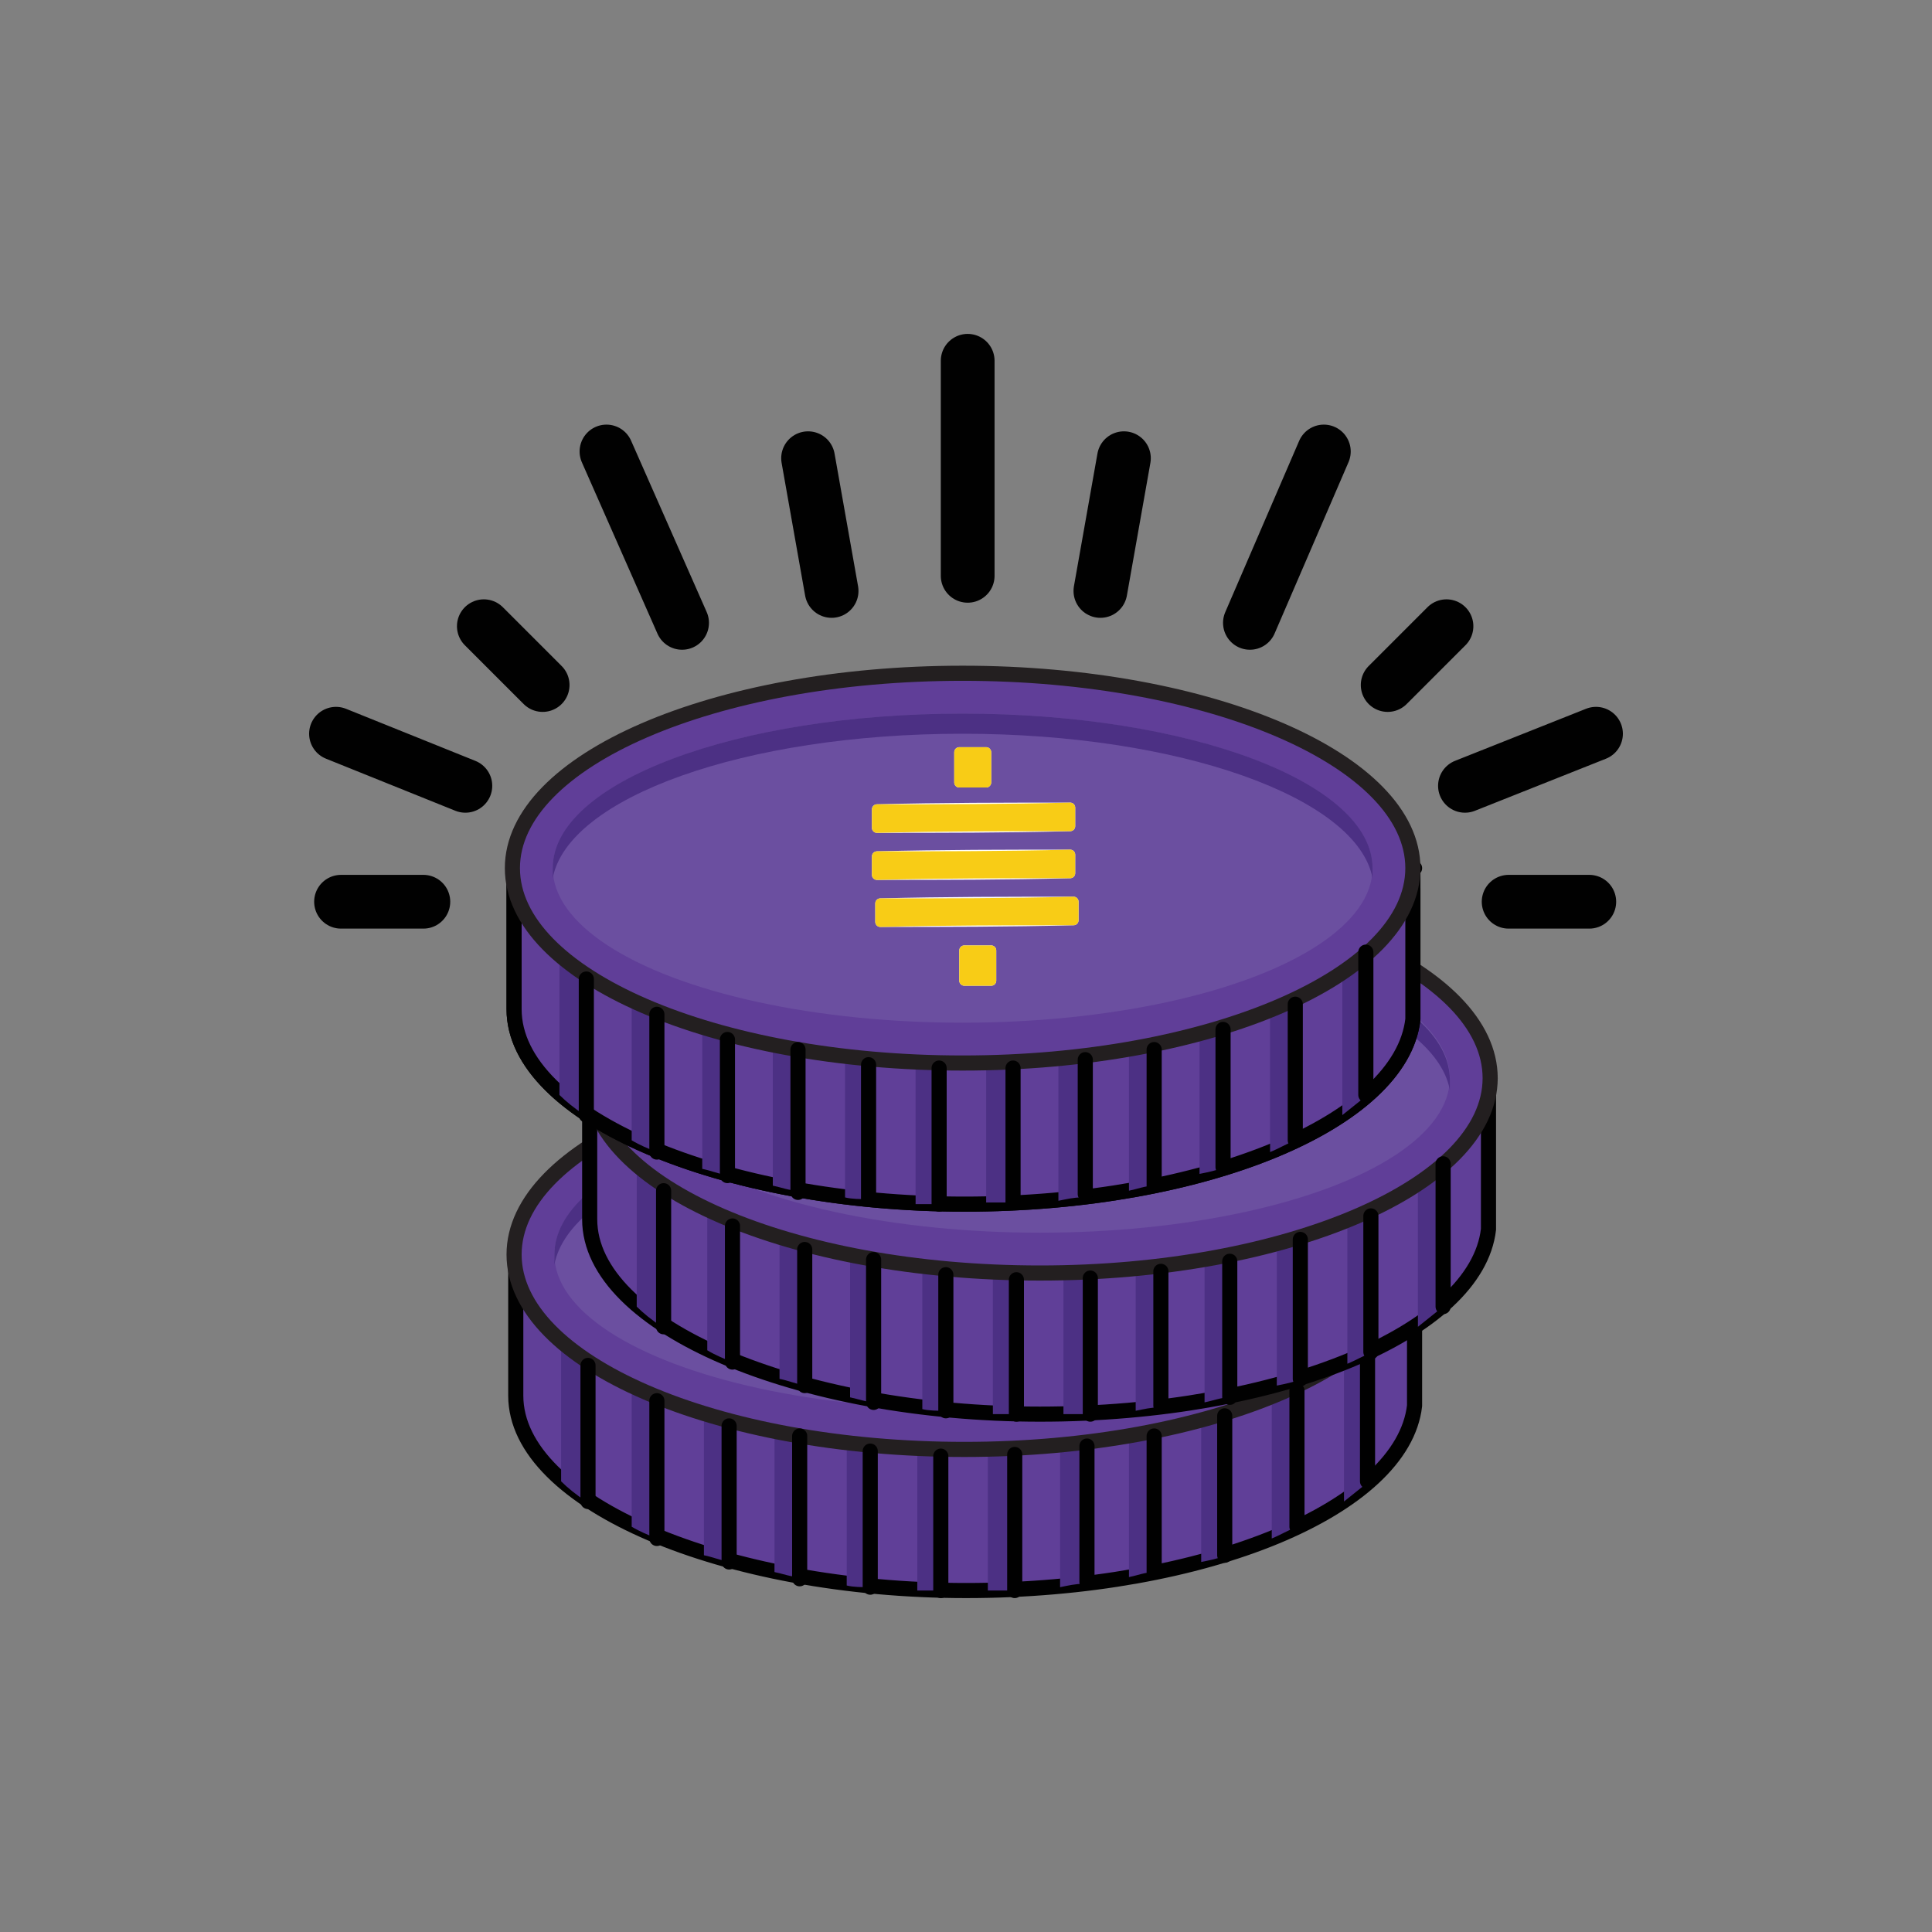 <?xml version="1.0" encoding="UTF-8" standalone="no"?>
<svg
   version="1.1"
   viewBox="0 0 115 115"
   id="svg108"
   width="115"
   height="115"
   xmlns="http://www.w3.org/2000/svg"
   xmlns:svg="http://www.w3.org/2000/svg"
   xmlns:rdf="http://www.w3.org/1999/02/22-rdf-syntax-ns#"
   xmlns:cc="http://creativecommons.org/ns#">
  <rect x="0" y="0" width="115" height="115" fill="#808080" stroke="none"/>
  <defs
     id="defs1">
    <style
       id="style1">
      .cls-1, .cls-2 {
        fill: #f8cc16;
      }

      .cls-1, .cls-2, .cls-3 {
        stroke-width: .6px;
      }

      .cls-1, .cls-2, .cls-3, .cls-4, .cls-5, .cls-6, .cls-7 {
        stroke-linecap: round;
        stroke-linejoin: round;
      }

      .cls-1, .cls-3 {
        stroke: #fff;
      }

      .cls-8 {
        fill: #4c3084;
      }

      .cls-8, .cls-9, .cls-5, .cls-6 {
        fill-rule: evenodd;
      }

      .cls-2 {
        stroke: #f8cc16;
      }

      .cls-9 {
        fill: #603e98;
        stroke: #231f20;
        stroke-miterlimit: 10;
        stroke-width: .9px;
      }

      .cls-3 {
        fill: #fff;
      }

      .cls-4, .cls-5 {
        fill: none;
      }

      .cls-4, .cls-5, .cls-6 {
        stroke-width: .9px;
      }

      .cls-4, .cls-5, .cls-6, .cls-7 {
        stroke: #010101;
      }

      .cls-10 {
        fill: #6b4fa0;
      }

      .cls-6 {
        fill: #603f98;
      }

      .cls-7 {
        fill: #f69320;
        stroke-width: 3.2px;
      }
    </style>
  </defs>
  <!-- Generator: Adobe Illustrator 28.6.0, SVG Export Plug-In . SVG Version: 1.2.0 Build 709)  -->
  <g
     id="g108"
     transform="translate(-210.9,-211.9)">
    <g
       id="Layer_1"
       transform="translate(18.4,19.875)">
      <g
         id="g107">
        <g
           id="g32">
          <path
             class="cls-6"
             d="m 276.7,266.7 v 9 0 c -0.7,6.1 -12.4,11 -26.7,11 -14.3,0 -26.8,-5.2 -26.8,-11.6 v -8.7 c 17.5,0 35.6,0.3 53.6,0.3 z"
             id="path1" />
          <path
             class="cls-8"
             d="m 227.4,281.4 c -0.6,-0.4 -1.1,-0.8 -1.5,-1.2 v -13.9 c 0.5,0 1,0 1.5,0 v 15 z"
             id="path2" />
          <path
             class="cls-8"
             d="m 231.6,283.6 c -0.5,-0.2 -1,-0.4 -1.5,-0.7 v -16.5 c 0.5,0 1,0 1.5,0 z"
             id="path3" />
          <path
             class="cls-8"
             d="m 235.9,285 c -0.5,-0.1 -1,-0.3 -1.5,-0.4 v -18.1 c 0.5,0 1,0 1.5,0 v 18.6 z"
             id="path4" />
          <path
             class="cls-8"
             d="m 240.1,285.9 c -0.5,0 -1,-0.2 -1.5,-0.3 0,-0.2 0,-0.4 0,-0.6 v -18.6 h 1.5 V 285 c 0,0.3 0,0.6 0,0.9 z"
             id="path5" />
          <path
             class="cls-8"
             d="m 244.3,286.5 c -0.5,0 -1,0 -1.4,-0.1 0,-0.4 0,-0.8 0,-1.3 v -18.6 h 1.5 v 18.6 c 0,0.5 0,1 0,1.4 z"
             id="path6" />
          <path
             class="cls-8"
             d="m 248.5,286.7 c -0.5,0 -0.9,0 -1.4,0 0,-0.5 0,-1 0,-1.6 v -18.5 h 1.5 v 18.5 c 0,0.6 0,1.2 0,1.7 z"
             id="path7" />
          <path
             class="cls-8"
             d="m 252.7,286.7 c -0.5,0 -0.9,0 -1.4,0 0,-0.5 0,-1.1 0,-1.7 v -18.5 h 1.5 V 285 c 0,0.6 0,1.1 0,1.6 z"
             id="path8" />
          <path
             class="cls-8"
             d="m 257,286.3 c -0.5,0 -0.9,0.1 -1.4,0.2 0,-0.4 0,-0.9 0,-1.4 v -18.5 h 1.5 v 18.5 c 0,0.4 0,0.9 0,1.3 z"
             id="path9" />
          <path
             class="cls-8"
             d="m 261.2,285.6 c -0.5,0 -1,0.2 -1.5,0.3 0,-0.3 0,-0.6 0,-0.9 v -18.4 c 0.5,0 1,0 1.5,0 V 285 c 0,0.2 0,0.4 0,0.6 z"
             id="path10" />
          <path
             class="cls-8"
             d="m 265.5,284.6 c -0.5,0.2 -1,0.3 -1.5,0.4 v -18.3 c 0.5,0 1,0 1.5,0 z"
             id="path11" />
          <path
             class="cls-8"
             d="m 269.7,282.9 c -0.5,0.2 -1,0.5 -1.5,0.7 v -16.9 c 0.5,0 1,0 1.5,0 z"
             id="path12" />
          <path
             class="cls-8"
             d="m 274,280.2 c -0.5,0.4 -1,0.8 -1.5,1.2 v -14.7 c 0.5,0 1,0 1.5,0 z"
             id="path13" />
          <path
             class="cls-9"
             d="m 249.9,278.3 c 14.7,0 26.8,-5.2 26.8,-11.6 0,-6.4 -12,-11.6 -26.8,-11.6 -14.8,0 -26.8,5.2 -26.8,11.6 0,6.4 12,11.6 26.8,11.6 z"
             id="path14" />
          <ellipse
             class="cls-10"
             cx="249.9"
             cy="266.7"
             rx="24.4"
             ry="9.2"
             id="ellipse14" />
          <path
             class="cls-8"
             d="m 249.9,258.7 c 12.9,0 23.5,3.8 24.4,8.6 0,-0.2 0,-0.4 0,-0.6 0,-5.1 -10.9,-9.2 -24.4,-9.2 -13.5,0 -24.4,4.1 -24.4,9.2 0,5.1 0,0.4 0,0.6 0.9,-4.8 11.4,-8.6 24.4,-8.6 z"
             id="path15" />
          <g
             id="g21">
            <path
               class="cls-3"
               d="m 244.8,264.3 h 11.5 c 0,-0.5 0,-0.8 0,-1.2 -3.8,0 -7.7,0 -11.5,0.1 z m 0.1,5.6 c 3.8,0 7.7,0 11.5,-0.1 v -1.1 c -3.9,0 -7.7,0 -11.5,0.1 z m 11.4,-3.9 c -3.8,0 -7.7,0 -11.5,0.1 v 1.1 c 3.9,0 7.7,0 11.5,-0.1 z m -5.1,-4.4 v -1.8 c -0.6,0 -1.1,0 -1.6,0 v 1.8 c 0.6,0 1.1,0 1.6,0 z m 0.4,11.8 v -1.8 c -0.6,0 -1.1,0 -1.6,0 v 1.8 c 0.6,0 1.1,0 1.6,0 z"
               id="path16" />
            <path
               class="cls-3"
               d="m 244.8,264.3 v -1.1 c 3.8,0 7.6,0 11.5,-0.1 v 1.1 c -3.8,0 -7.6,0 -11.5,0.1 z"
               id="path17" />
            <path
               class="cls-3"
               d="m 244.9,269.9 v -1.1 c 3.8,0 7.6,0 11.5,-0.1 v 1.1 c -3.8,0 -7.6,0 -11.5,0.1 z"
               id="path18" />
            <path
               class="cls-3"
               d="m 256.3,266 v 1.1 c -3.8,0 -7.6,0 -11.5,0.1 v -1.1 c 3.8,0 7.6,0 11.5,-0.1 z"
               id="path19" />
            <path
               class="cls-3"
               d="m 251.2,261.6 h -1.6 c 0,-0.6 0,-1.2 0,-1.8 h 1.6 c 0,0.6 0,1.2 0,1.8 z"
               id="path20" />
            <path
               class="cls-3"
               d="M 251.6,273.4 H 250 c 0,-0.6 0,-1.2 0,-1.8 h 1.6 c 0,0.6 0,1.2 0,1.8 z"
               id="path21" />
          </g>
          <line
             class="cls-4"
             x1="227.5"
             y1="273.3"
             x2="227.5"
             y2="281.4"
             id="line21" />
          <line
             class="cls-4"
             x1="231.6"
             y1="275.4"
             x2="231.6"
             y2="283.6"
             id="line22" />
          <line
             class="cls-4"
             x1="235.9"
             y1="276.9"
             x2="235.9"
             y2="285"
             id="line23" />
          <line
             class="cls-4"
             x1="240.1"
             y1="277.5"
             x2="240.1"
             y2="286"
             id="line24" />
          <line
             class="cls-4"
             x1="244.3"
             y1="278.4"
             x2="244.3"
             y2="286.5"
             id="line25" />
          <line
             class="cls-4"
             x1="248.5"
             y1="278.7"
             x2="248.5"
             y2="286.7"
             id="line26" />
          <line
             class="cls-4"
             x1="252.9"
             y1="278.6"
             x2="252.9"
             y2="286.7"
             id="line27" />
          <line
             class="cls-4"
             x1="257.2"
             y1="278.1"
             x2="257.2"
             y2="286.2"
             id="line28" />
          <line
             class="cls-4"
             x1="261.2"
             y1="277.5"
             x2="261.2"
             y2="285.6"
             id="line29" />
          <line
             class="cls-4"
             x1="265.4"
             y1="276.3"
             x2="265.4"
             y2="284.6"
             id="line30" />
          <line
             class="cls-4"
             x1="269.7"
             y1="274.8"
             x2="269.7"
             y2="282.9"
             id="line31" />
          <line
             class="cls-4"
             x1="273.9"
             y1="271.8"
             x2="273.9"
             y2="280.2"
             id="line32" />
        </g>
        <g
           id="g63">
          <path
             class="cls-6"
             d="m 281.1,256.2 v 9 0 c -0.7,6.1 -12.4,11 -26.7,11 -14.3,0 -26.8,-5.2 -26.8,-11.6 v -8.7 c 17.5,0 35.6,0.3 53.6,0.3 z"
             id="path32" />
          <path
             class="cls-8"
             d="m 231.9,271 c -0.6,-0.4 -1.1,-0.8 -1.5,-1.2 v -13.9 c 0.5,0 1,0 1.5,0 v 15 z"
             id="path33" />
          <path
             class="cls-8"
             d="m 236.1,273.1 c -0.5,-0.2 -1,-0.4 -1.5,-0.7 v -16.5 c 0.5,0 1,0 1.5,0 z"
             id="path34" />
          <path
             class="cls-8"
             d="m 240.4,274.5 c -0.5,-0.1 -1,-0.3 -1.5,-0.4 V 256 c 0.5,0 1,0 1.5,0 v 18.6 z"
             id="path35" />
          <path
             class="cls-8"
             d="m 244.6,275.5 c -0.5,0 -1,-0.2 -1.5,-0.3 0,-0.2 0,-0.4 0,-0.6 V 256 h 1.5 v 18.6 c 0,0.3 0,0.6 0,0.9 z"
             id="path36" />
          <path
             class="cls-8"
             d="m 248.8,276 c -0.5,0 -1,0 -1.4,-0.1 0,-0.4 0,-0.8 0,-1.3 V 256 h 1.5 v 18.6 c 0,0.5 0,1 0,1.4 z"
             id="path37" />
          <path
             class="cls-8"
             d="m 253,276.2 c -0.5,0 -0.9,0 -1.4,0 0,-0.5 0,-1 0,-1.6 v -18.5 h 1.5 v 18.5 c 0,0.6 0,1.2 0,1.7 z"
             id="path38" />
          <path
             class="cls-8"
             d="m 257.2,276.2 c -0.5,0 -0.9,0 -1.4,0 0,-0.5 0,-1.1 0,-1.7 V 256 h 1.5 v 18.5 c 0,0.6 0,1.1 0,1.6 z"
             id="path39" />
          <path
             class="cls-8"
             d="m 261.5,275.8 c -0.5,0 -0.9,0.1 -1.4,0.2 0,-0.4 0,-0.9 0,-1.4 v -18.5 h 1.5 v 18.5 c 0,0.4 0,0.9 0,1.3 z"
             id="path40" />
          <path
             class="cls-8"
             d="m 265.7,275.2 c -0.5,0 -1,0.2 -1.5,0.3 0,-0.3 0,-0.6 0,-0.9 v -18.4 c 0.5,0 1,0 1.5,0 v 18.4 c 0,0.2 0,0.4 0,0.6 z"
             id="path41" />
          <path
             class="cls-8"
             d="m 270,274.1 c -0.5,0.2 -1,0.3 -1.5,0.4 v -18.3 c 0.5,0 1,0 1.5,0 z"
             id="path42" />
          <path
             class="cls-8"
             d="m 274.2,272.5 c -0.5,0.2 -1,0.5 -1.5,0.7 v -16.9 c 0.5,0 1,0 1.5,0 z"
             id="path43" />
          <path
             class="cls-8"
             d="m 278.4,269.8 c -0.5,0.4 -1,0.8 -1.5,1.2 v -14.7 c 0.5,0 1,0 1.5,0 z"
             id="path44" />
          <path
             class="cls-9"
             d="m 254.4,267.8 c 14.7,0 26.8,-5.2 26.8,-11.6 0,-6.4 -12,-11.6 -26.8,-11.6 -14.8,0 -26.8,5.2 -26.8,11.6 0,6.4 12,11.6 26.8,11.6 z"
             id="path45" />
          <ellipse
             class="cls-10"
             cx="254.4"
             cy="256.2"
             rx="24.4"
             ry="9.2"
             id="ellipse45" />
          <path
             class="cls-8"
             d="m 254.4,248.3 c 12.9,0 23.5,3.8 24.4,8.6 0,-0.2 0,-0.4 0,-0.6 0,-5.1 -10.9,-9.2 -24.4,-9.2 -13.5,0 -24.4,4.1 -24.4,9.2 0,5.1 0,0.4 0,0.6 0.9,-4.8 11.4,-8.6 24.4,-8.6 z"
             id="path46" />
          <g
             id="g52">
            <path
               class="cls-3"
               d="m 249.3,253.9 c 3.8,0 7.7,0 11.5,-0.1 v -1.1 c -3.9,0 -7.7,0 -11.5,0.1 z m 0.1,5.6 c 3.8,0 7.7,0 11.5,-0.1 v -1.1 c -3.9,0 -7.7,0 -11.5,0.1 z m 11.4,-4 c -3.8,0 -7.7,0 -11.5,0.1 v 1.1 c 3.9,0 7.7,0 11.5,-0.1 z m -5.1,-4.4 v -1.8 c -0.6,0 -1.1,0 -1.6,0 v 1.8 c 0.6,0 1.1,0 1.6,0 z m 0.4,11.9 v -1.8 c -0.6,0 -1.1,0 -1.6,0 v 1.8 c 0.6,0 1.1,0 1.6,0 z"
               id="path47" />
            <path
               class="cls-3"
               d="m 249.3,253.9 v -1.1 c 3.8,0 7.6,0 11.5,-0.1 v 1.1 c -3.8,0 -7.6,0 -11.5,0.1 z"
               id="path48" />
            <path
               class="cls-3"
               d="m 249.4,259.5 v -1.1 c 3.8,0 7.6,0 11.5,-0.1 v 1.1 c -3.8,0 -7.6,0 -11.5,0.1 z"
               id="path49" />
            <path
               class="cls-3"
               d="m 260.8,255.5 v 1.1 c -3.8,0 -7.6,0 -11.5,0.1 v -1.1 c 3.8,0 7.6,0 11.5,-0.1 z"
               id="path50" />
            <path
               class="cls-3"
               d="m 255.7,251.1 h -1.6 c 0,-0.6 0,-1.2 0,-1.8 h 1.6 c 0,0.6 0,1.2 0,1.8 z"
               id="path51" />
            <path
               class="cls-3"
               d="m 256.1,263 h -1.6 c 0,-0.6 0,-1.2 0,-1.8 h 1.6 c 0,0.6 0,1.2 0,1.8 z"
               id="path52" />
          </g>
          <line
             class="cls-4"
             x1="232"
             y1="262.9"
             x2="232"
             y2="271"
             id="line52" />
          <line
             class="cls-4"
             x1="236.1"
             y1="265"
             x2="236.1"
             y2="273.1"
             id="line53" />
          <line
             class="cls-4"
             x1="240.4"
             y1="266.4"
             x2="240.4"
             y2="274.5"
             id="line54" />
          <line
             class="cls-4"
             x1="244.5"
             y1="267"
             x2="244.5"
             y2="275.5"
             id="line55" />
          <line
             class="cls-4"
             x1="248.8"
             y1="267.9"
             x2="248.8"
             y2="276"
             id="line56" />
          <line
             class="cls-4"
             x1="253"
             y1="268.2"
             x2="253"
             y2="276.2"
             id="line57" />
          <line
             class="cls-4"
             x1="257.4"
             y1="268.1"
             x2="257.4"
             y2="276.2"
             id="line58" />
          <line
             class="cls-4"
             x1="261.6"
             y1="267.7"
             x2="261.6"
             y2="275.7"
             id="line59" />
          <line
             class="cls-4"
             x1="265.7"
             y1="267.1"
             x2="265.7"
             y2="275.2"
             id="line60" />
          <line
             class="cls-4"
             x1="269.9"
             y1="265.8"
             x2="269.9"
             y2="274.1"
             id="line61" />
          <line
             class="cls-4"
             x1="274.1"
             y1="264.4"
             x2="274.1"
             y2="272.5"
             id="line62" />
          <line
             class="cls-4"
             x1="278.4"
             y1="261.3"
             x2="278.4"
             y2="269.8"
             id="line63" />
        </g>
        <g
           id="g75">
          <line
             class="cls-7"
             x1="250.1"
             y1="226.3"
             x2="250.1"
             y2="213.5"
             id="line64" />
          <g
             id="g69">
            <line
               class="cls-7"
               x1="258"
               y1="227.2"
               x2="259.4"
               y2="219.3"
               id="line65" />
            <line
               class="cls-7"
               x1="266.9"
               y1="229.1"
               x2="271.3"
               y2="218.9"
               id="line66" />
            <line
               class="cls-7"
               x1="275.1"
               y1="232.8"
               x2="278.6"
               y2="229.3"
               id="line67" />
            <line
               class="cls-7"
               x1="279.7"
               y1="238.8"
               x2="287.5"
               y2="235.7"
               id="line68" />
            <line
               class="cls-7"
               x1="282.3"
               y1="245.7"
               x2="287.1"
               y2="245.7"
               id="line69" />
          </g>
          <g
             id="g74">
            <line
               class="cls-7"
               x1="242"
               y1="227.2"
               x2="240.6"
               y2="219.3"
               id="line70" />
            <line
               class="cls-7"
               x1="233.1"
               y1="229.1"
               x2="228.6"
               y2="218.9"
               id="line71" />
            <line
               class="cls-7"
               x1="224.8"
               y1="232.8"
               x2="221.3"
               y2="229.3"
               id="line72" />
            <line
               class="cls-7"
               x1="220.2"
               y1="238.8"
               x2="212.5"
               y2="235.7"
               id="line73" />
            <line
               class="cls-7"
               x1="217.7"
               y1="245.7"
               x2="212.8"
               y2="245.7"
               id="line74" />
          </g>
        </g>
        <path
           class="cls-5"
           d="m 276.6,244.9 v 7.8 0 c -0.7,6.1 -12.4,11 -26.7,11 -14.3,0 -26.8,-5.2 -26.8,-11.6 v -7.3"
           id="path75" />
        <path
           class="cls-6"
           d="m 276.6,243.7 v 9 0 c -0.7,6.1 -12.4,11 -26.7,11 -14.3,0 -26.8,-5.2 -26.8,-11.6 v -8.7 c 17.5,0 35.6,0.3 53.6,0.3 z"
           id="path76" />
        <path
           class="cls-8"
           d="m 227.3,258.4 c -0.6,-0.4 -1.1,-0.8 -1.5,-1.2 v -13.9 c 0.5,0 1,0 1.5,0 v 15 z"
           id="path77" />
        <path
           class="cls-8"
           d="m 231.6,260.6 c -0.5,-0.2 -1,-0.4 -1.5,-0.7 v -16.5 c 0.5,0 1,0 1.5,0 z"
           id="path78" />
        <path
           class="cls-8"
           d="m 235.8,262 c -0.5,-0.1 -1,-0.3 -1.5,-0.4 v -18.1 c 0.5,0 1,0 1.5,0 v 18.6 z"
           id="path79" />
        <path
           class="cls-8"
           d="m 240,262.9 c -0.5,0 -1,-0.2 -1.5,-0.3 0,-0.2 0,-0.4 0,-0.6 V 243.4 H 240 V 262 c 0,0.3 0,0.6 0,0.9 z"
           id="path80" />
        <path
           class="cls-8"
           d="m 244.2,263.4 c -0.5,0 -1,0 -1.4,-0.1 0,-0.4 0,-0.8 0,-1.3 v -18.6 h 1.5 V 262 c 0,0.5 0,1 0,1.4 z"
           id="path81" />
        <path
           class="cls-8"
           d="m 248.4,263.7 c -0.5,0 -0.9,0 -1.4,0 0,-0.5 0,-1 0,-1.6 v -18.5 h 1.5 v 18.5 c 0,0.6 0,1.2 0,1.7 z"
           id="path82" />
        <path
           class="cls-8"
           d="m 252.6,263.6 c -0.5,0 -0.9,0 -1.4,0 0,-0.5 0,-1.1 0,-1.7 v -18.5 h 1.5 v 18.5 c 0,0.6 0,1.1 0,1.6 z"
           id="path83" />
        <path
           class="cls-8"
           d="m 256.9,263.3 c -0.5,0 -0.9,0.1 -1.4,0.2 0,-0.4 0,-0.9 0,-1.4 v -18.5 h 1.5 v 18.5 c 0,0.4 0,0.9 0,1.3 z"
           id="path84" />
        <path
           class="cls-8"
           d="m 261.2,262.6 c -0.5,0 -1,0.2 -1.5,0.3 0,-0.3 0,-0.6 0,-0.9 v -18.4 c 0.5,0 1,0 1.5,0 V 262 c 0,0.2 0,0.4 0,0.6 z"
           id="path85" />
        <path
           class="cls-8"
           d="m 265.4,261.5 c -0.5,0.2 -1,0.3 -1.5,0.4 v -18.3 c 0.5,0 1,0 1.5,0 z"
           id="path86" />
        <path
           class="cls-8"
           d="m 269.6,259.9 c -0.5,0.2 -1,0.5 -1.5,0.7 v -16.9 c 0.5,0 1,0 1.5,0 z"
           id="path87" />
        <path
           class="cls-8"
           d="m 273.9,257.2 c -0.5,0.4 -1,0.8 -1.5,1.2 v -14.7 c 0.5,0 1,0 1.5,0 z"
           id="path88" />
        <path
           class="cls-9"
           d="m 249.8,255.3 c 14.7,0 26.8,-5.2 26.8,-11.6 0,-6.4 -12,-11.6 -26.8,-11.6 -14.8,0 -26.8,5.2 -26.8,11.6 0,6.4 12,11.6 26.8,11.6 z"
           id="path89" />
        <ellipse
           class="cls-10"
           cx="249.8"
           cy="243.7"
           rx="24.4"
           ry="9.2"
           id="ellipse89" />
        <path
           class="cls-8"
           d="m 249.8,235.7 c 12.9,0 23.5,3.8 24.4,8.6 0,-0.2 0,-0.4 0,-0.6 0,-5.1 -10.9,-9.2 -24.4,-9.2 -13.5,0 -24.4,4.1 -24.4,9.2 0,5.1 0,0.4 0,0.6 0.9,-4.8 11.4,-8.6 24.4,-8.6 z"
           id="path90" />
        <g
           id="g96">
          <path
             class="cls-1"
             d="m 244.7,241.3 c 3.8,0 7.7,0 11.5,-0.1 v -1.1 c -3.9,0 -7.7,0 -11.5,0.1 z m 0.2,5.6 c 3.8,0 7.7,0 11.5,-0.1 v -1.1 c -3.9,0 -7.7,0 -11.5,0.1 z m 11.3,-4 c -3.8,0 -7.7,0 -11.5,0.1 v 1.1 c 3.9,0 7.7,0 11.5,-0.1 z m -5,-4.3 v -1.8 c -0.6,0 -1.1,0 -1.6,0 v 1.8 c 0.6,0 1.1,0 1.6,0 z m 0.3,11.8 v -1.8 c -0.6,0 -1.1,0 -1.6,0 v 1.8 c 0.6,0 1.1,0 1.6,0 z"
             id="path91" />
          <path
             class="cls-2"
             d="m 244.7,241.3 v -1.1 c 3.8,0 7.6,0 11.5,-0.1 v 1.1 c -3.8,0 -7.6,0 -11.5,0.1 z"
             id="path92" />
          <path
             class="cls-2"
             d="m 244.9,246.9 v -1.1 c 3.8,0 7.6,0 11.5,-0.1 v 1.1 c -3.8,0 -7.6,0 -11.5,0.1 z"
             id="path93" />
          <path
             class="cls-2"
             d="m 256.2,242.9 v 1.1 c -3.8,0 -7.6,0 -11.5,0.1 V 243 c 3.8,0 7.6,0 11.5,-0.1 z"
             id="path94" />
          <path
             class="cls-2"
             d="m 251.2,238.6 h -1.6 c 0,-0.6 0,-1.2 0,-1.8 h 1.6 c 0,0.6 0,1.2 0,1.8 z"
             id="path95" />
          <path
             class="cls-2"
             d="m 251.5,250.4 h -1.6 c 0,-0.6 0,-1.2 0,-1.8 h 1.6 c 0,0.6 0,1.2 0,1.8 z"
             id="path96" />
        </g>
        <line
           class="cls-4"
           x1="227.4"
           y1="250.3"
           x2="227.4"
           y2="258.4"
           id="line96" />
        <line
           class="cls-4"
           x1="231.6"
           y1="252.4"
           x2="231.6"
           y2="260.6"
           id="line97" />
        <line
           class="cls-4"
           x1="235.8"
           y1="253.9"
           x2="235.8"
           y2="262"
           id="line98" />
        <line
           class="cls-4"
           x1="240"
           y1="254.5"
           x2="240"
           y2="263"
           id="line99" />
        <line
           class="cls-4"
           x1="244.2"
           y1="255.4"
           x2="244.2"
           y2="263.4"
           id="line100" />
        <line
           class="cls-4"
           x1="248.4"
           y1="255.6"
           x2="248.4"
           y2="263.7"
           id="line101" />
        <line
           class="cls-4"
           x1="252.8"
           y1="255.6"
           x2="252.8"
           y2="263.6"
           id="line102" />
        <line
           class="cls-4"
           x1="257.1"
           y1="255.1"
           x2="257.1"
           y2="263.1"
           id="line103" />
        <line
           class="cls-4"
           x1="261.2"
           y1="254.5"
           x2="261.2"
           y2="262.6"
           id="line104" />
        <line
           class="cls-4"
           x1="265.3"
           y1="253.3"
           x2="265.3"
           y2="261.5"
           id="line105" />
        <line
           class="cls-4"
           x1="269.6"
           y1="251.8"
           x2="269.6"
           y2="259.9"
           id="line106" />
        <line
           class="cls-4"
           x1="273.8"
           y1="248.7"
           x2="273.8"
           y2="257.2"
           id="line107" />
      </g>
    </g>
  </g>
</svg>
